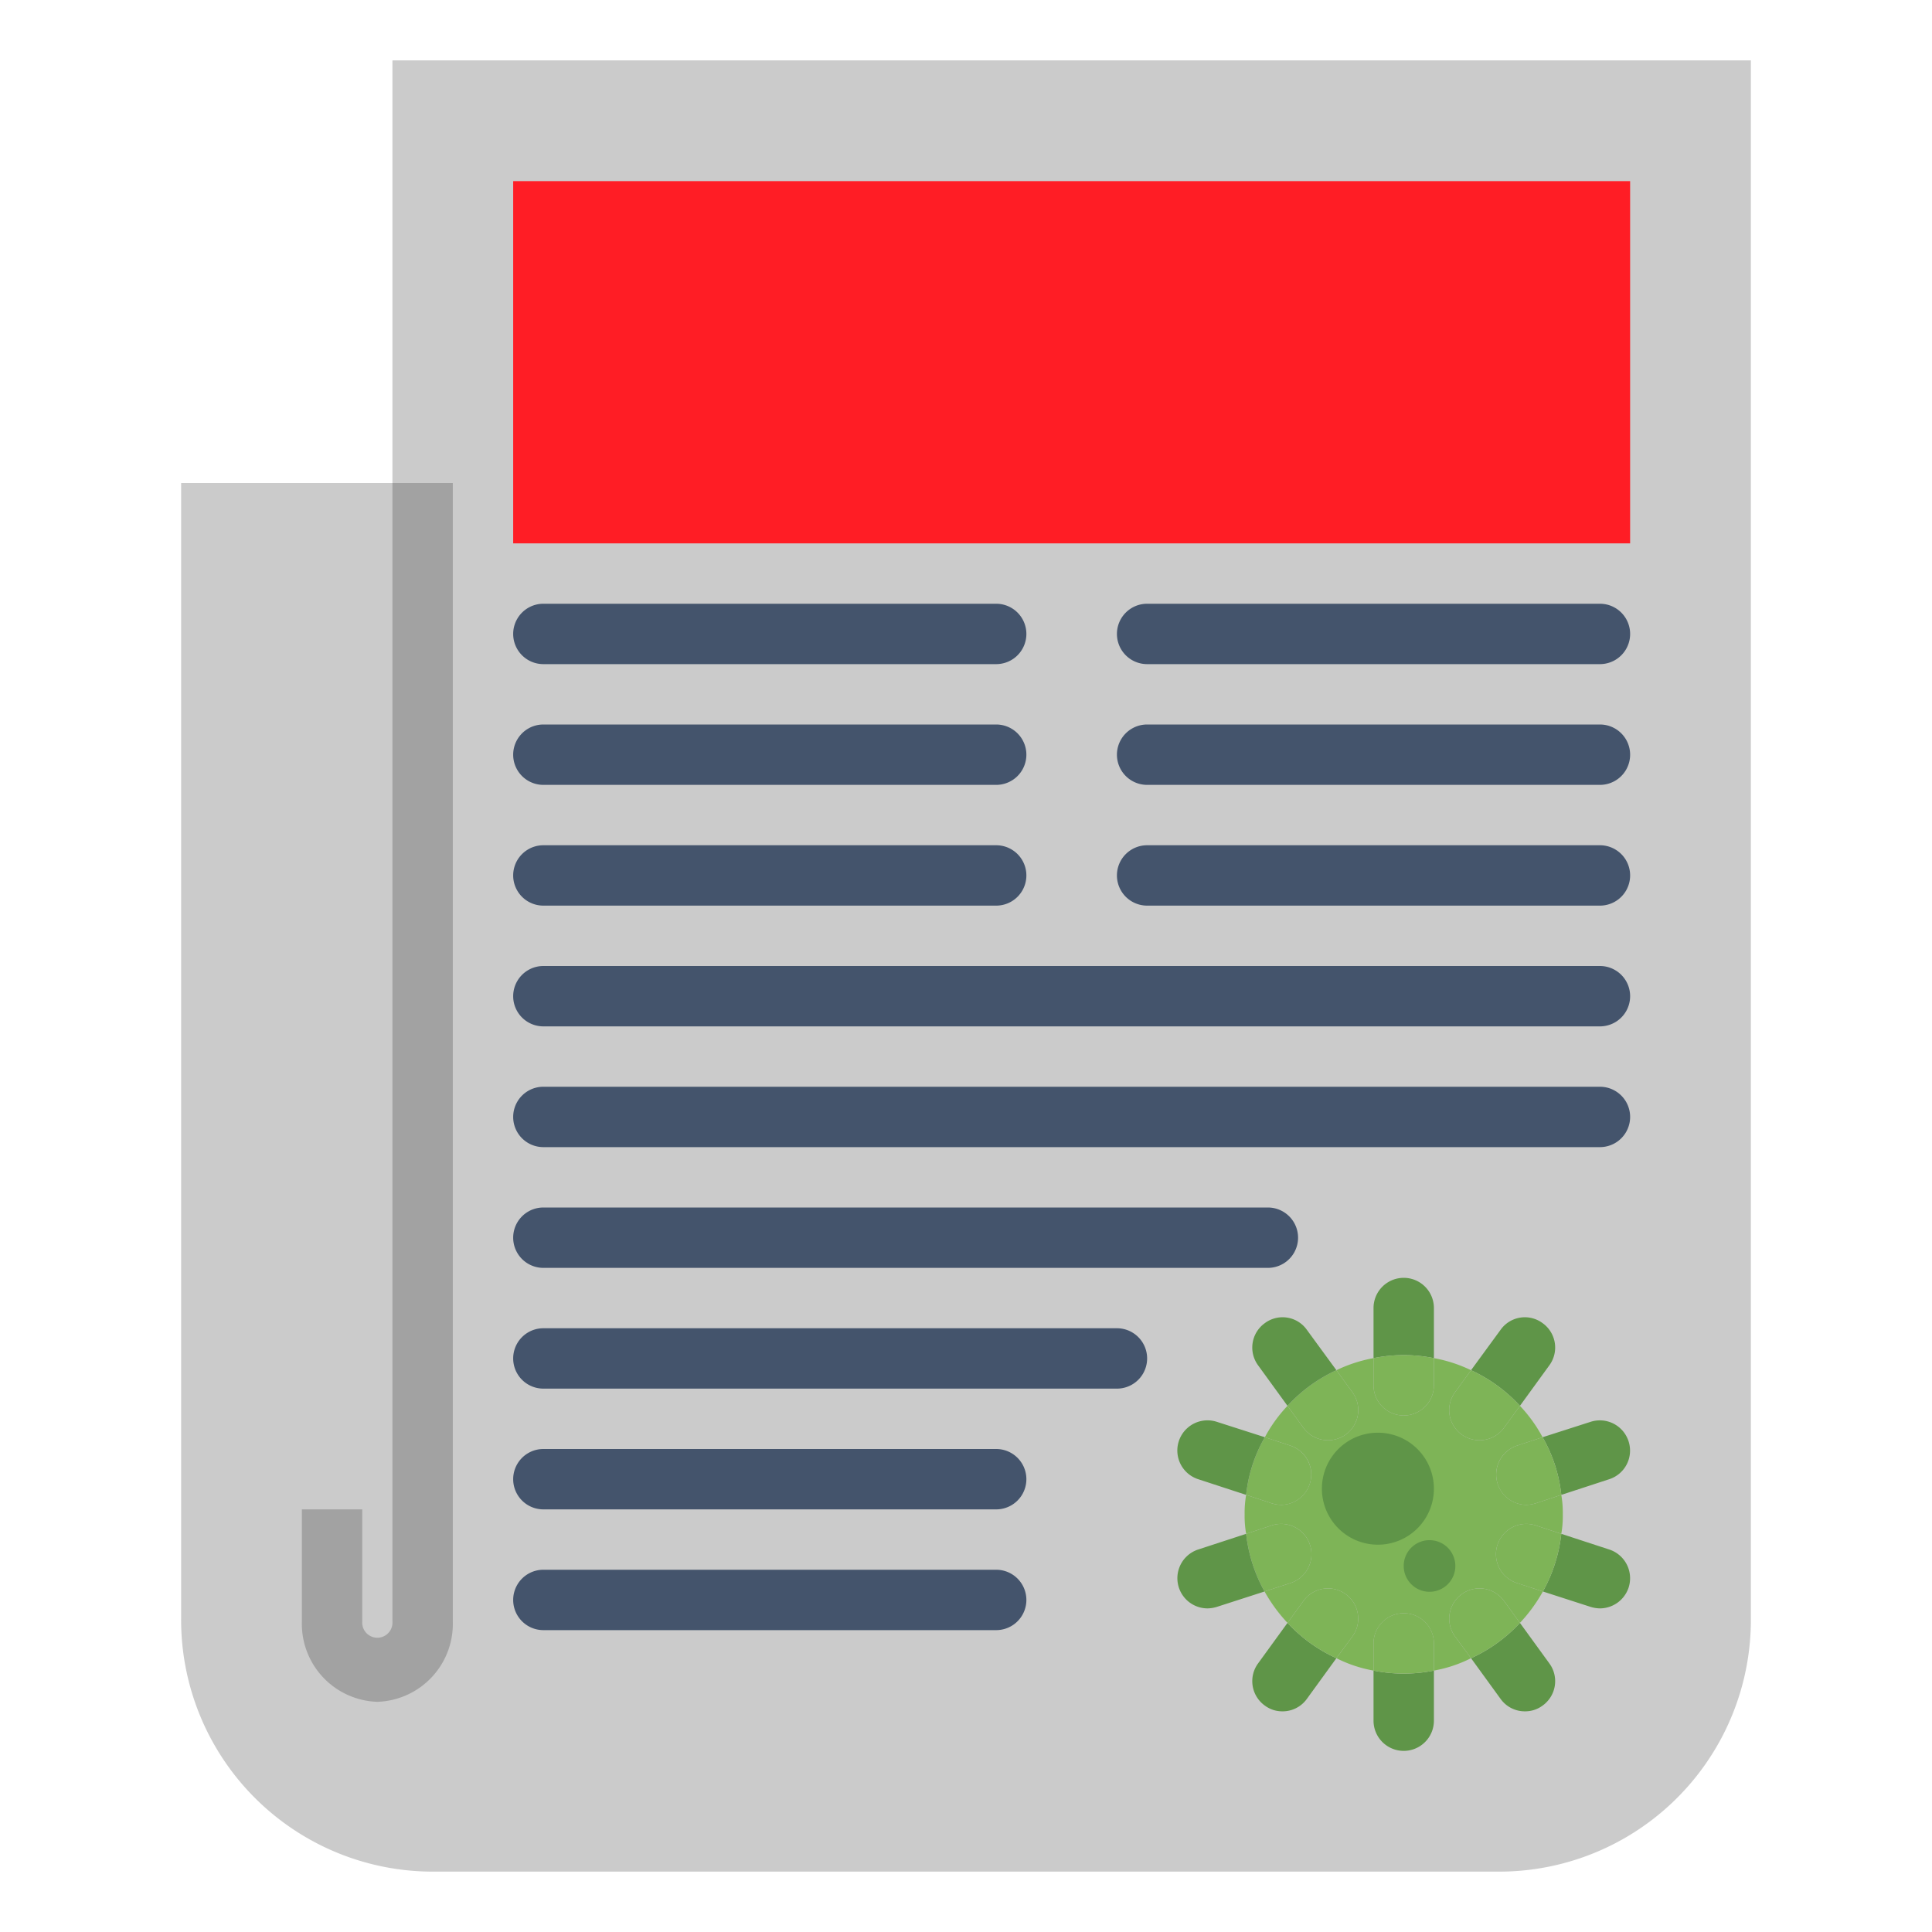 <?xml version="1.0" ?><svg viewBox="0 0 64 64" xmlns="http://www.w3.org/2000/svg"><defs><style>.cls-1{fill:#cbcbcb;}.cls-2{fill:#ff1d25;}.cls-3{fill:#7eb457;}.cls-4{fill:#5f9548;}.cls-5{opacity:0.2;}.cls-6{fill:#44546c;}</style></defs><g id="flat"><path class="cls-1" d="M13,2V16H6V53.636A8.34,8.34,0,0,0,14.32,62H49.68A8.34,8.34,0,0,0,58,53.636V2Z"/><rect class="cls-2" height="12" width="37" x="17" y="6"/><path class="cls-3" d="M50.87,50.53l.85.28a3.386,3.386,0,0,0,.05-.64,3.493,3.493,0,0,0-.05-.65l-.85.28a1.115,1.115,0,0,1-.31.05,1.006,1.006,0,0,1-.31-1.96l.85-.28a4.831,4.831,0,0,0-.75-1.04l-.53.73a1,1,0,0,1-.81.41.999.999,0,0,1-.81-1.59l.53-.73a4.789,4.789,0,0,0-1.23-.4v.9a1,1,0,0,1-2,0v-.9a4.789,4.789,0,0,0-1.23.4l.53.73a.999.999,0,0,1-.81,1.59,1,1,0,0,1-.81-.41l-.53-.73a4.831,4.831,0,0,0-.75,1.04l.85.28a1.006,1.006,0,0,1-.31,1.96,1.115,1.115,0,0,1-.31-.05l-.85-.28a3.493,3.493,0,0,0-.05.65,3.386,3.386,0,0,0,.05.64l.85-.28a1.004,1.004,0,0,1,.62,1.91l-.86.28a5.243,5.243,0,0,0,.76,1.04l.53-.73a1.002,1.002,0,0,1,1.62,1.18l-.53.72a4.454,4.454,0,0,0,1.23.41v-.9a1,1,0,0,1,2,0v.9a4.454,4.454,0,0,0,1.23-.41l-.53-.72a1.002,1.002,0,0,1,1.62-1.18l.53.73a5.243,5.243,0,0,0,.76-1.04l-.86-.28a1.004,1.004,0,0,1,.62-1.91Z"/><path class="cls-4" d="M53.95,47.75A.995.995,0,0,1,53.31,49l-1.59.52a4.831,4.831,0,0,0-.62-1.91l1.59-.51A.999.999,0,0,1,53.95,47.75Z"/><path class="cls-4" d="M53.95,52.59a1.006,1.006,0,0,1-.95.69,1.115,1.115,0,0,1-.31-.05l-1.58-.51a5.04,5.04,0,0,0,.61-1.91l1.59.52A1.001,1.001,0,0,1,53.95,52.59Z"/><path class="cls-4" d="M49.71,44.05a.985.985,0,0,1,1.39-.22.995.995,0,0,1,.23,1.39l-.98,1.35a5.081,5.081,0,0,0-1.62-1.18Z"/><path class="cls-4" d="M49.71,56.28l-.98-1.35a5.051,5.051,0,0,0,1.62-1.17l.98,1.35a.995.995,0,0,1-.23,1.39.959.959,0,0,1-.58.19A.986.986,0,0,1,49.71,56.28Z"/><path class="cls-3" d="M49.61,49.15a1.01,1.01,0,0,1,.64-1.26l.85-.28a4.831,4.831,0,0,1,.62,1.91l-.85.28a1.115,1.115,0,0,1-.31.05A1.002,1.002,0,0,1,49.61,49.15Z"/><path class="cls-3" d="M50.25,52.44a1.004,1.004,0,0,1,.62-1.91l.85.28a5.04,5.04,0,0,1-.61,1.91Z"/><path class="cls-3" d="M49.82,53.03l.53.73a5.051,5.051,0,0,1-1.62,1.17l-.53-.72a1.002,1.002,0,0,1,1.62-1.18Z"/><path class="cls-3" d="M50.35,46.57l-.53.73a1,1,0,0,1-.81.41.999.999,0,0,1-.81-1.59l.53-.73A5.081,5.081,0,0,1,50.35,46.57Z"/><path class="cls-4" d="M47.35,51.02a.855.855,0,1,1-.85.85A.852.852,0,0,1,47.35,51.02Z"/><path class="cls-4" d="M47.5,55.34V57a1,1,0,0,1-2,0V55.34a5.05,5.05,0,0,0,2,0Z"/><path class="cls-3" d="M46.5,53.44a.997.997,0,0,1,1,1v.9a5.05,5.05,0,0,1-2,0v-.9A.997.997,0,0,1,46.5,53.44Z"/><path class="cls-4" d="M45.5,44.99V43.33a1,1,0,0,1,2,0v1.66a5.05,5.05,0,0,0-2,0Z"/><path class="cls-4" d="M45.65,47.46a1.855,1.855,0,1,1-1.86,1.85A1.852,1.852,0,0,1,45.65,47.46Z"/><path class="cls-3" d="M47.5,45.89a1,1,0,0,1-2,0v-.9a5.05,5.05,0,0,1,2,0Z"/><path class="cls-3" d="M43.18,47.3l-.53-.73a5.081,5.081,0,0,1,1.62-1.18l.53.73a.999.999,0,0,1-.81,1.59A1,1,0,0,1,43.18,47.3Z"/><path class="cls-4" d="M44.27,54.93l-.98,1.35a.986.986,0,0,1-.81.41.959.959,0,0,1-.58-.19.995.995,0,0,1-.23-1.39l.98-1.35A5.051,5.051,0,0,0,44.27,54.93Z"/><path class="cls-4" d="M43.29,44.05l.98,1.34a5.081,5.081,0,0,0-1.62,1.18l-.98-1.35a.995.995,0,0,1,.23-1.39A.985.985,0,0,1,43.29,44.05Z"/><path class="cls-3" d="M42.65,53.76l.53-.73a1.002,1.002,0,0,1,1.62,1.18l-.53.72A5.051,5.051,0,0,1,42.65,53.76Z"/><path class="cls-3" d="M43.39,49.15a1.002,1.002,0,0,1-.95.7,1.115,1.115,0,0,1-.31-.05l-.85-.28a4.831,4.831,0,0,1,.62-1.91l.85.28A1.01,1.01,0,0,1,43.39,49.15Z"/><path class="cls-3" d="M42.13,50.53a1.004,1.004,0,0,1,.62,1.91l-.86.28a5.04,5.04,0,0,1-.61-1.91Z"/><path class="cls-4" d="M41.28,50.81a5.04,5.04,0,0,0,.61,1.91l-1.58.51a1.115,1.115,0,0,1-.31.05,1,1,0,0,1-.31-1.95Z"/><path class="cls-4" d="M41.9,47.61a4.831,4.831,0,0,0-.62,1.91L39.69,49a.999.999,0,0,1,.62-1.9Z"/><g class="cls-5"><path d="M12.5,56.375A2.584,2.584,0,0,1,10,53.719V50h2v3.719a.501.501,0,1,0,1,0V16h2V53.719A2.584,2.584,0,0,1,12.5,56.375Z"/></g><path class="cls-6" d="M33,22H18a1,1,0,0,1,0-2H33a1,1,0,0,1,0,2Z"/><path class="cls-6" d="M33,26H18a1,1,0,0,1,0-2H33a1,1,0,0,1,0,2Z"/><path class="cls-6" d="M33,30H18a1,1,0,0,1,0-2H33a1,1,0,0,1,0,2Z"/><path class="cls-6" d="M42,42H18a1,1,0,0,1,0-2H42a1,1,0,0,1,0,2Z"/><path class="cls-6" d="M37,46H18a1,1,0,0,1,0-2H37a1,1,0,0,1,0,2Z"/><path class="cls-6" d="M33,50H18a1,1,0,0,1,0-2H33a1,1,0,0,1,0,2Z"/><path class="cls-6" d="M33,54H18a1,1,0,0,1,0-2H33a1,1,0,0,1,0,2Z"/><path class="cls-6" d="M53,34H18a1,1,0,0,1,0-2H53a1,1,0,0,1,0,2Z"/><path class="cls-6" d="M53,38H18a1,1,0,0,1,0-2H53a1,1,0,0,1,0,2Z"/><path class="cls-6" d="M53,22H38a1,1,0,0,1,0-2H53a1,1,0,0,1,0,2Z"/><path class="cls-6" d="M53,26H38a1,1,0,0,1,0-2H53a1,1,0,0,1,0,2Z"/><path class="cls-6" d="M53,30H38a1,1,0,0,1,0-2H53a1,1,0,0,1,0,2Z"/></g></svg>